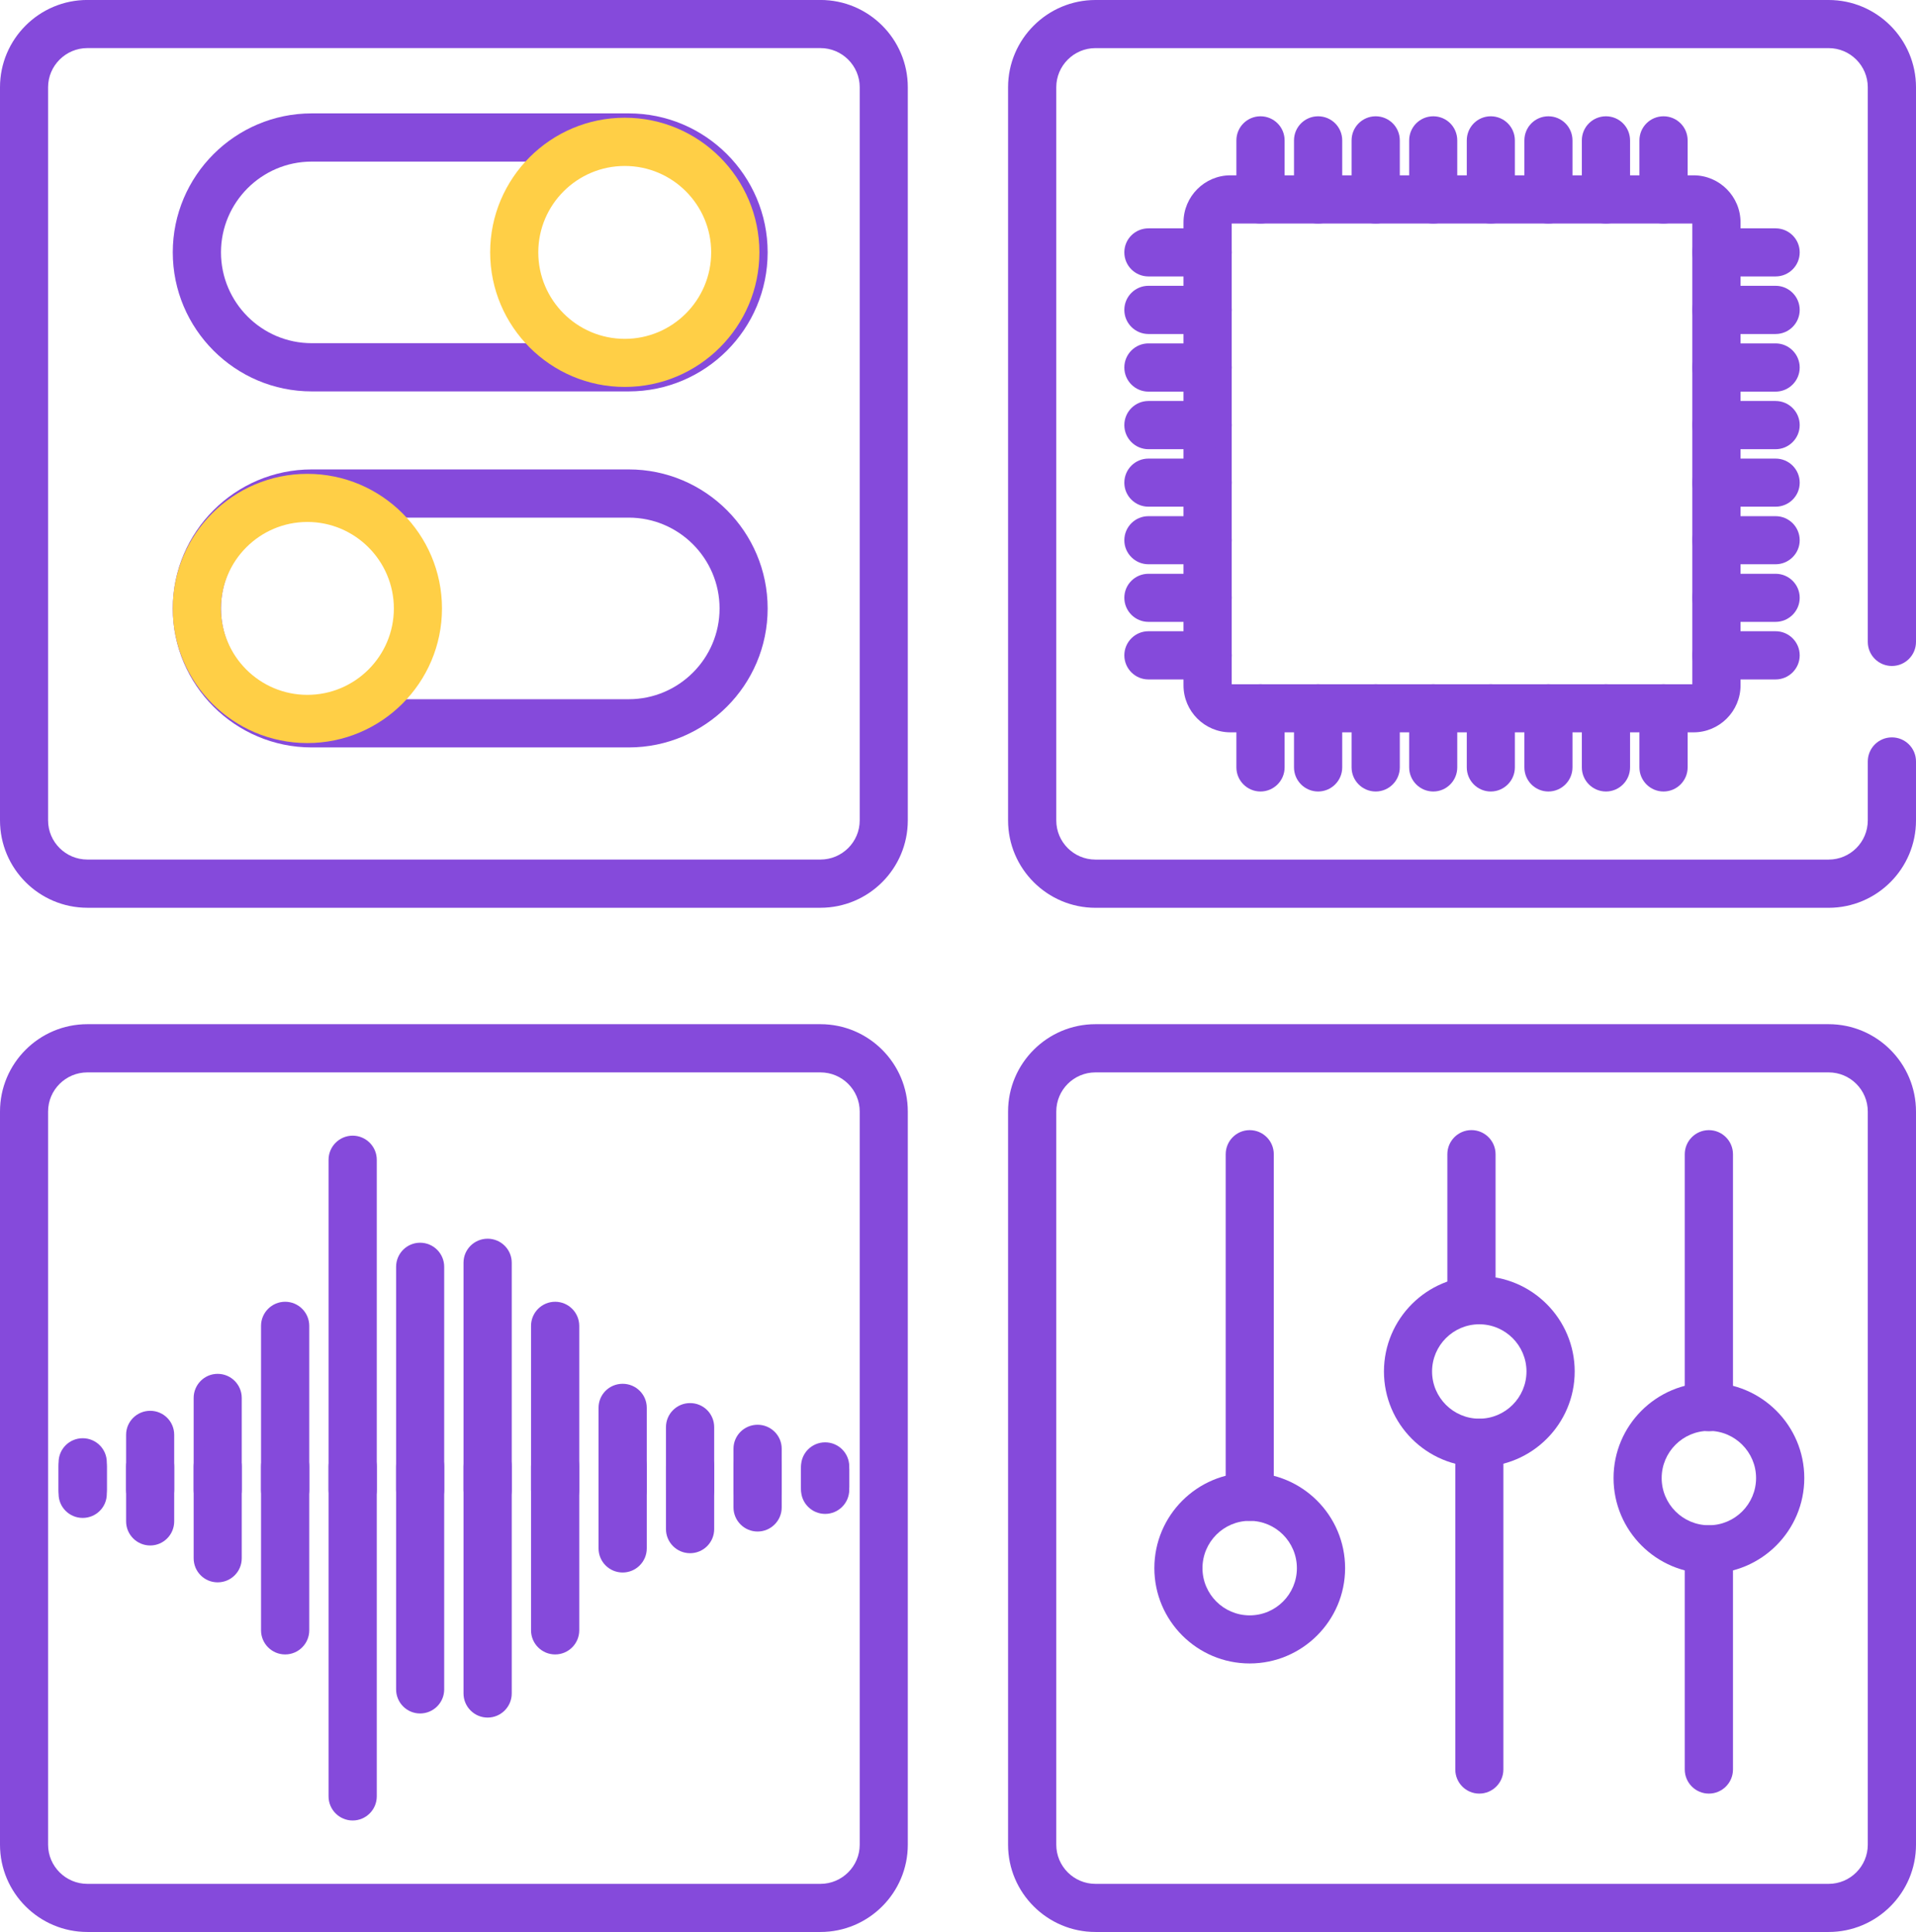 <?xml version="1.0" encoding="UTF-8" standalone="no"?>
<!-- Created with Inkscape (http://www.inkscape.org/) -->

<svg
   width="60.561mm"
   height="61.069mm"
   viewBox="0 0 60.561 61.069"
   version="1.1"
   id="svg9018"
   inkscape:version="1.1 (c4e8f9ed74, 2021-05-24)"
   sodipodi:docname="many-processes.svg"
   xmlns:inkscape="http://www.inkscape.org/namespaces/inkscape"
   xmlns:sodipodi="http://sodipodi.sourceforge.net/DTD/sodipodi-0.dtd"
   xmlns="http://www.w3.org/2000/svg"
   xmlns:svg="http://www.w3.org/2000/svg">
  <sodipodi:namedview
     id="namedview9020"
     pagecolor="#ffffff"
     bordercolor="#666666"
     borderopacity="1.0"
     inkscape:pageshadow="2"
     inkscape:pageopacity="0.0"
     inkscape:pagecheckerboard="0"
     inkscape:document-units="mm"
     showgrid="false"
     fit-margin-top="0"
     fit-margin-left="0"
     fit-margin-right="0"
     fit-margin-bottom="0"
     inkscape:zoom="1.2861282"
     inkscape:cx="-33.822446"
     inkscape:cy="148.89651"
     inkscape:window-width="1920"
     inkscape:window-height="1051"
     inkscape:window-x="1366"
     inkscape:window-y="0"
     inkscape:window-maximized="1"
     inkscape:current-layer="layer1" />
  <defs
     id="defs9015" />
  <g
     inkscape:label="Layer 1"
     inkscape:groupmode="layer"
     id="layer1"
     transform="translate(-71.782,-109.362)">
    <path
       d="m 74.544,110.882 c -0.684,0 -1.242,0.557 -1.242,1.238 v 23.174 c 0,0.684 0.557,1.238 1.242,1.238 h 23.17 c 0.684,0 1.242,-0.554 1.242,-1.238 v -23.174 c 0,-0.681 -0.557,-1.238 -1.242,-1.238 z m 23.17,27.174 h -23.17 c -1.524,0 -2.762,-1.238 -2.762,-2.762 v -23.174 c 0,-1.52 1.238,-2.759 2.762,-2.759 h 23.17 c 1.524,0 2.762,1.238 2.762,2.759 v 23.174 c 0,1.524 -1.238,2.762 -2.762,2.762"
       style="fill:#854adb;fill-opacity:1;fill-rule:nonzero;stroke:none;stroke-width:0.035"
       id="path5344" />
    <path
       d="m 129.581,138.057 h -23.174 c -1.52,0 -2.762,-1.238 -2.762,-2.762 v -23.174 c 0,-1.52 1.242,-2.759 2.762,-2.759 h 23.174 c 1.524,0 2.762,1.238 2.762,2.759 v 17.53 c 0,0.423 -0.342,0.762 -0.762,0.762 -0.42,0 -0.762,-0.339 -0.762,-0.762 v -17.53 c 0,-0.681 -0.554,-1.238 -1.238,-1.238 h -23.174 c -0.684,0 -1.238,0.557 -1.238,1.238 v 23.174 c 0,0.684 0.554,1.238 1.238,1.238 h 23.174 c 0.684,0 1.238,-0.554 1.238,-1.238 v -1.863 c 0,-0.423 0.342,-0.762 0.762,-0.762 0.42,0 0.762,0.339 0.762,0.762 v 1.863 c 0,1.524 -1.238,2.762 -2.762,2.762"
       style="fill:#854adb;fill-opacity:1;fill-rule:nonzero;stroke:none;stroke-width:0.035"
       id="path5346" />
    <path
       d="m 74.544,143.26 c -0.684,0 -1.242,0.554 -1.242,1.238 v 23.174 c 0,0.681 0.557,1.238 1.242,1.238 h 23.17 c 0.684,0 1.242,-0.557 1.242,-1.238 V 144.498 c 0,-0.684 -0.557,-1.238 -1.242,-1.238 z m 23.17,27.171 h -23.17 c -1.524,0 -2.762,-1.238 -2.762,-2.759 V 144.498 c 0,-1.524 1.238,-2.762 2.762,-2.762 h 23.17 c 1.524,0 2.762,1.238 2.762,2.762 v 23.174 c 0,1.52 -1.238,2.759 -2.762,2.759"
       style="fill:#854adb;fill-opacity:1;fill-rule:nonzero;stroke:none;stroke-width:0.035"
       id="path5348" />
    <path
       d="m 106.407,143.26 c -0.684,0 -1.238,0.554 -1.238,1.238 v 23.174 c 0,0.681 0.554,1.238 1.238,1.238 h 23.174 c 0.684,0 1.238,-0.557 1.238,-1.238 V 144.498 c 0,-0.684 -0.554,-1.238 -1.238,-1.238 z m 23.174,27.171 h -23.174 c -1.52,0 -2.762,-1.238 -2.762,-2.759 V 144.498 c 0,-1.524 1.242,-2.762 2.762,-2.762 h 23.174 c 1.524,0 2.762,1.238 2.762,2.762 v 23.174 c 0,1.52 -1.238,2.759 -2.762,2.759"
       style="fill:#854adb;fill-opacity:1;fill-rule:nonzero;stroke:none;stroke-width:0.035"
       id="path5350" />
    <path
       d="m 118.539,151.222 c -0.822,0 -1.492,0.67 -1.492,1.492 0,0.822 0.67,1.492 1.492,1.492 0.822,0 1.492,-0.67 1.492,-1.492 0,-0.822 -0.67,-1.492 -1.492,-1.492 z m 0,4.505 c -1.662,0 -3.013,-1.351 -3.013,-3.013 0,-1.662 1.351,-3.016 3.013,-3.016 1.662,0 3.016,1.355 3.016,3.016 0,1.662 -1.355,3.013 -3.016,3.013"
       style="fill:#854adb;fill-opacity:1;fill-rule:nonzero;stroke:none;stroke-width:0.035"
       id="path5352" />
    <path
       d="m 125.796,154.591 c -0.822,0 -1.492,0.67 -1.492,1.492 0,0.822 0.67,1.492 1.492,1.492 0.822,0 1.492,-0.67 1.492,-1.492 0,-0.822 -0.67,-1.492 -1.492,-1.492 z m 0,4.508 c -1.662,0 -3.013,-1.355 -3.013,-3.016 0,-1.662 1.351,-3.013 3.013,-3.013 1.662,0 3.016,1.351 3.016,3.013 0,1.662 -1.355,3.016 -3.016,3.016"
       style="fill:#854adb;fill-opacity:1;fill-rule:nonzero;stroke:none;stroke-width:0.035"
       id="path5354" />
    <path
       d="m 111.282,157.435 c -0.822,0 -1.492,0.67 -1.492,1.496 0,0.822 0.67,1.492 1.492,1.492 0.826,0 1.492,-0.67 1.492,-1.492 0,-0.826 -0.667,-1.496 -1.492,-1.496 z m 0,4.508 c -1.662,0 -3.013,-1.351 -3.013,-3.013 0,-1.665 1.351,-3.016 3.013,-3.016 1.662,0 3.016,1.351 3.016,3.016 0,1.662 -1.355,3.013 -3.016,3.013"
       style="fill:#854adb;fill-opacity:1;fill-rule:nonzero;stroke:none;stroke-width:0.035"
       id="path5356" />
    <path
       d="m 125.796,154.602 c -0.42,0 -0.762,-0.342 -0.762,-0.758 v -7.997 c 0,-0.42 0.342,-0.762 0.762,-0.762 0.42,0 0.762,0.342 0.762,0.762 v 7.997 c 0,0.416 -0.342,0.758 -0.762,0.758"
       style="fill:#854adb;fill-opacity:1;fill-rule:nonzero;stroke:none;stroke-width:0.035"
       id="path5358" />
    <path
       d="m 125.796,166.057 c -0.42,0 -0.762,-0.342 -0.762,-0.762 v -6.957 c 0,-0.42 0.342,-0.762 0.762,-0.762 0.42,0 0.762,0.342 0.762,0.762 v 6.957 c 0,0.42 -0.342,0.762 -0.762,0.762"
       style="fill:#854adb;fill-opacity:1;fill-rule:nonzero;stroke:none;stroke-width:0.035"
       id="path5360" />
    <path
       d="m 118.292,151.222 c -0.42,0 -0.762,-0.342 -0.762,-0.762 v -4.614 c 0,-0.42 0.342,-0.762 0.762,-0.762 0.42,0 0.762,0.342 0.762,0.762 v 4.614 c 0,0.42 -0.342,0.762 -0.762,0.762"
       style="fill:#854adb;fill-opacity:1;fill-rule:nonzero;stroke:none;stroke-width:0.035"
       id="path5362" />
    <path
       d="m 118.539,166.057 c -0.42,0 -0.758,-0.342 -0.758,-0.762 v -10.329 c 0,-0.416 0.339,-0.758 0.758,-0.758 0.42,0 0.762,0.342 0.762,0.758 v 10.329 c 0,0.42 -0.342,0.762 -0.762,0.762"
       style="fill:#854adb;fill-opacity:1;fill-rule:nonzero;stroke:none;stroke-width:0.035"
       id="path5364" />
    <path
       d="m 111.282,157.435 c -0.42,0 -0.758,-0.339 -0.758,-0.758 v -10.83 c 0,-0.42 0.339,-0.762 0.758,-0.762 0.423,0 0.762,0.342 0.762,0.762 v 10.83 c 0,0.42 -0.339,0.758 -0.762,0.758"
       style="fill:#854adb;fill-opacity:1;fill-rule:nonzero;stroke:none;stroke-width:0.035"
       id="path5366" />
    <path
       d="m 110.714,130.991 h 14.559 v -14.563 h -14.559 z m 14.598,1.52 h -14.637 c -0.818,0 -1.485,-0.667 -1.485,-1.485 V 116.393 c 0,-0.822 0.667,-1.489 1.485,-1.489 h 14.637 c 0.818,0 1.485,0.667 1.485,1.489 v 14.633 c 0,0.818 -0.667,1.485 -1.485,1.485"
       style="fill:#854adb;fill-opacity:1;fill-rule:nonzero;stroke:none;stroke-width:0.035"
       id="path5368" />
    <path
       d="m 111.624,116.428 c -0.42,0 -0.762,-0.342 -0.762,-0.762 v -1.866 c 0,-0.423 0.342,-0.762 0.762,-0.762 0.42,0 0.762,0.339 0.762,0.762 v 1.866 c 0,0.42 -0.342,0.762 -0.762,0.762"
       style="fill:#854adb;fill-opacity:1;fill-rule:nonzero;stroke:none;stroke-width:0.035"
       id="path5370" />
    <path
       d="m 113.445,116.428 c -0.42,0 -0.762,-0.342 -0.762,-0.762 v -1.866 c 0,-0.423 0.342,-0.762 0.762,-0.762 0.42,0 0.762,0.339 0.762,0.762 v 1.866 c 0,0.42 -0.342,0.762 -0.762,0.762"
       style="fill:#854adb;fill-opacity:1;fill-rule:nonzero;stroke:none;stroke-width:0.035"
       id="path5372" />
    <path
       d="m 115.265,116.428 c -0.42,0 -0.762,-0.342 -0.762,-0.762 v -1.866 c 0,-0.423 0.342,-0.762 0.762,-0.762 0.42,0 0.762,0.339 0.762,0.762 v 1.866 c 0,0.42 -0.342,0.762 -0.762,0.762"
       style="fill:#854adb;fill-opacity:1;fill-rule:nonzero;stroke:none;stroke-width:0.035"
       id="path5374" />
    <path
       d="m 117.085,116.428 c -0.42,0 -0.762,-0.342 -0.762,-0.762 v -1.866 c 0,-0.423 0.342,-0.762 0.762,-0.762 0.42,0 0.758,0.339 0.758,0.762 v 1.866 c 0,0.42 -0.339,0.762 -0.758,0.762"
       style="fill:#854adb;fill-opacity:1;fill-rule:nonzero;stroke:none;stroke-width:0.035"
       id="path5376" />
    <path
       d="m 118.902,116.428 c -0.42,0 -0.758,-0.342 -0.758,-0.762 v -1.866 c 0,-0.423 0.339,-0.762 0.758,-0.762 0.42,0 0.762,0.339 0.762,0.762 v 1.866 c 0,0.42 -0.342,0.762 -0.762,0.762"
       style="fill:#854adb;fill-opacity:1;fill-rule:nonzero;stroke:none;stroke-width:0.035"
       id="path5378" />
    <path
       d="m 120.723,116.428 c -0.42,0 -0.758,-0.342 -0.758,-0.762 v -1.866 c 0,-0.423 0.339,-0.762 0.758,-0.762 0.42,0 0.762,0.339 0.762,0.762 v 1.866 c 0,0.42 -0.342,0.762 -0.762,0.762"
       style="fill:#854adb;fill-opacity:1;fill-rule:nonzero;stroke:none;stroke-width:0.035"
       id="path5380" />
    <path
       d="m 122.543,116.428 c -0.42,0 -0.762,-0.342 -0.762,-0.762 v -1.866 c 0,-0.423 0.342,-0.762 0.762,-0.762 0.42,0 0.762,0.339 0.762,0.762 v 1.866 c 0,0.42 -0.342,0.762 -0.762,0.762"
       style="fill:#854adb;fill-opacity:1;fill-rule:nonzero;stroke:none;stroke-width:0.035"
       id="path5382" />
    <path
       d="m 124.363,116.428 c -0.42,0 -0.762,-0.342 -0.762,-0.762 v -1.866 c 0,-0.423 0.342,-0.762 0.762,-0.762 0.42,0 0.762,0.339 0.762,0.762 v 1.866 c 0,0.42 -0.342,0.762 -0.762,0.762"
       style="fill:#854adb;fill-opacity:1;fill-rule:nonzero;stroke:none;stroke-width:0.035"
       id="path5384" />
    <path
       d="m 111.624,134.381 c -0.42,0 -0.762,-0.342 -0.762,-0.762 v -1.866 c 0,-0.423 0.342,-0.762 0.762,-0.762 0.42,0 0.762,0.339 0.762,0.762 v 1.866 c 0,0.42 -0.342,0.762 -0.762,0.762"
       style="fill:#854adb;fill-opacity:1;fill-rule:nonzero;stroke:none;stroke-width:0.035"
       id="path5386" />
    <path
       d="m 113.445,134.381 c -0.42,0 -0.762,-0.342 -0.762,-0.762 v -1.866 c 0,-0.423 0.342,-0.762 0.762,-0.762 0.42,0 0.762,0.339 0.762,0.762 v 1.866 c 0,0.42 -0.342,0.762 -0.762,0.762"
       style="fill:#854adb;fill-opacity:1;fill-rule:nonzero;stroke:none;stroke-width:0.035"
       id="path5388" />
    <path
       d="m 115.265,134.381 c -0.42,0 -0.762,-0.342 -0.762,-0.762 v -1.866 c 0,-0.423 0.342,-0.762 0.762,-0.762 0.42,0 0.762,0.339 0.762,0.762 v 1.866 c 0,0.42 -0.342,0.762 -0.762,0.762"
       style="fill:#854adb;fill-opacity:1;fill-rule:nonzero;stroke:none;stroke-width:0.035"
       id="path5390" />
    <path
       d="m 117.085,134.381 c -0.42,0 -0.762,-0.342 -0.762,-0.762 v -1.866 c 0,-0.423 0.342,-0.762 0.762,-0.762 0.42,0 0.758,0.339 0.758,0.762 v 1.866 c 0,0.42 -0.339,0.762 -0.758,0.762"
       style="fill:#854adb;fill-opacity:1;fill-rule:nonzero;stroke:none;stroke-width:0.035"
       id="path5392" />
    <path
       d="m 118.902,134.381 c -0.42,0 -0.758,-0.342 -0.758,-0.762 v -1.866 c 0,-0.423 0.339,-0.762 0.758,-0.762 0.42,0 0.762,0.339 0.762,0.762 v 1.866 c 0,0.42 -0.342,0.762 -0.762,0.762"
       style="fill:#854adb;fill-opacity:1;fill-rule:nonzero;stroke:none;stroke-width:0.035"
       id="path5394" />
    <path
       d="m 120.723,134.381 c -0.42,0 -0.758,-0.342 -0.758,-0.762 v -1.866 c 0,-0.423 0.339,-0.762 0.758,-0.762 0.42,0 0.762,0.339 0.762,0.762 v 1.866 c 0,0.42 -0.342,0.762 -0.762,0.762"
       style="fill:#854adb;fill-opacity:1;fill-rule:nonzero;stroke:none;stroke-width:0.035"
       id="path5396" />
    <path
       d="m 122.543,134.381 c -0.42,0 -0.762,-0.342 -0.762,-0.762 v -1.866 c 0,-0.423 0.342,-0.762 0.762,-0.762 0.42,0 0.762,0.339 0.762,0.762 v 1.866 c 0,0.42 -0.342,0.762 -0.762,0.762"
       style="fill:#854adb;fill-opacity:1;fill-rule:nonzero;stroke:none;stroke-width:0.035"
       id="path5398" />
    <path
       d="m 124.363,134.381 c -0.42,0 -0.762,-0.342 -0.762,-0.762 v -1.866 c 0,-0.423 0.342,-0.762 0.762,-0.762 0.42,0 0.762,0.339 0.762,0.762 v 1.866 c 0,0.42 -0.342,0.762 -0.762,0.762"
       style="fill:#854adb;fill-opacity:1;fill-rule:nonzero;stroke:none;stroke-width:0.035"
       id="path5400" />
    <path
       d="m 127.905,130.839 h -1.87 c -0.42,0 -0.762,-0.342 -0.762,-0.762 0,-0.42 0.342,-0.762 0.762,-0.762 h 1.87 c 0.42,0 0.762,0.342 0.762,0.762 0,0.42 -0.342,0.762 -0.762,0.762"
       style="fill:#854adb;fill-opacity:1;fill-rule:nonzero;stroke:none;stroke-width:0.035"
       id="path5402" />
    <path
       d="m 127.905,129.019 h -1.87 c -0.42,0 -0.762,-0.342 -0.762,-0.762 0,-0.42 0.342,-0.758 0.762,-0.758 h 1.87 c 0.42,0 0.762,0.339 0.762,0.758 0,0.42 -0.342,0.762 -0.762,0.762"
       style="fill:#854adb;fill-opacity:1;fill-rule:nonzero;stroke:none;stroke-width:0.035"
       id="path5404" />
    <path
       d="m 127.905,127.198 h -1.87 c -0.42,0 -0.762,-0.342 -0.762,-0.758 0,-0.423 0.342,-0.762 0.762,-0.762 h 1.87 c 0.42,0 0.762,0.339 0.762,0.762 0,0.416 -0.342,0.758 -0.762,0.758"
       style="fill:#854adb;fill-opacity:1;fill-rule:nonzero;stroke:none;stroke-width:0.035"
       id="path5406" />
    <path
       d="m 127.905,125.378 h -1.87 c -0.42,0 -0.762,-0.339 -0.762,-0.758 0,-0.423 0.342,-0.762 0.762,-0.762 h 1.87 c 0.42,0 0.762,0.339 0.762,0.762 0,0.42 -0.342,0.758 -0.762,0.758"
       style="fill:#854adb;fill-opacity:1;fill-rule:nonzero;stroke:none;stroke-width:0.035"
       id="path5408" />
    <path
       d="m 127.905,123.561 h -1.87 c -0.42,0 -0.762,-0.342 -0.762,-0.762 0,-0.42 0.342,-0.762 0.762,-0.762 h 1.87 c 0.42,0 0.762,0.342 0.762,0.762 0,0.42 -0.342,0.762 -0.762,0.762"
       style="fill:#854adb;fill-opacity:1;fill-rule:nonzero;stroke:none;stroke-width:0.035"
       id="path5410" />
    <path
       d="m 127.905,121.741 h -1.87 c -0.42,0 -0.762,-0.342 -0.762,-0.762 0,-0.42 0.342,-0.762 0.762,-0.762 h 1.87 c 0.42,0 0.762,0.342 0.762,0.762 0,0.42 -0.342,0.762 -0.762,0.762"
       style="fill:#854adb;fill-opacity:1;fill-rule:nonzero;stroke:none;stroke-width:0.035"
       id="path5412" />
    <path
       d="m 127.905,119.92 h -1.87 c -0.42,0 -0.762,-0.342 -0.762,-0.762 0,-0.42 0.342,-0.762 0.762,-0.762 h 1.87 c 0.42,0 0.762,0.342 0.762,0.762 0,0.42 -0.342,0.762 -0.762,0.762"
       style="fill:#854adb;fill-opacity:1;fill-rule:nonzero;stroke:none;stroke-width:0.035"
       id="path5414" />
    <path
       d="m 127.905,118.1 h -1.87 c -0.42,0 -0.762,-0.339 -0.762,-0.762 0,-0.42 0.342,-0.758 0.762,-0.758 h 1.87 c 0.42,0 0.762,0.339 0.762,0.758 0,0.423 -0.342,0.762 -0.762,0.762"
       style="fill:#854adb;fill-opacity:1;fill-rule:nonzero;stroke:none;stroke-width:0.035"
       id="path5416" />
    <path
       d="m 109.952,130.839 h -1.87 c -0.42,0 -0.762,-0.342 -0.762,-0.762 0,-0.42 0.342,-0.762 0.762,-0.762 h 1.87 c 0.42,0 0.762,0.342 0.762,0.762 0,0.42 -0.342,0.762 -0.762,0.762"
       style="fill:#854adb;fill-opacity:1;fill-rule:nonzero;stroke:none;stroke-width:0.035"
       id="path5418" />
    <path
       d="m 109.952,129.019 h -1.87 c -0.42,0 -0.762,-0.342 -0.762,-0.762 0,-0.42 0.342,-0.758 0.762,-0.758 h 1.87 c 0.42,0 0.762,0.339 0.762,0.758 0,0.42 -0.342,0.762 -0.762,0.762"
       style="fill:#854adb;fill-opacity:1;fill-rule:nonzero;stroke:none;stroke-width:0.035"
       id="path5420" />
    <path
       d="m 109.952,127.198 h -1.87 c -0.42,0 -0.762,-0.342 -0.762,-0.758 0,-0.423 0.342,-0.762 0.762,-0.762 h 1.87 c 0.42,0 0.762,0.339 0.762,0.762 0,0.416 -0.342,0.758 -0.762,0.758"
       style="fill:#854adb;fill-opacity:1;fill-rule:nonzero;stroke:none;stroke-width:0.035"
       id="path5422" />
    <path
       d="m 109.952,125.378 h -1.87 c -0.42,0 -0.762,-0.339 -0.762,-0.758 0,-0.423 0.342,-0.762 0.762,-0.762 h 1.87 c 0.42,0 0.762,0.339 0.762,0.762 0,0.42 -0.342,0.758 -0.762,0.758"
       style="fill:#854adb;fill-opacity:1;fill-rule:nonzero;stroke:none;stroke-width:0.035"
       id="path5424" />
    <path
       d="m 109.952,123.561 h -1.87 c -0.42,0 -0.762,-0.342 -0.762,-0.762 0,-0.42 0.342,-0.762 0.762,-0.762 h 1.87 c 0.42,0 0.762,0.342 0.762,0.762 0,0.42 -0.342,0.762 -0.762,0.762"
       style="fill:#854adb;fill-opacity:1;fill-rule:nonzero;stroke:none;stroke-width:0.035"
       id="path5426" />
    <path
       d="m 109.952,121.741 h -1.87 c -0.42,0 -0.762,-0.342 -0.762,-0.762 0,-0.42 0.342,-0.762 0.762,-0.762 h 1.87 c 0.42,0 0.762,0.342 0.762,0.762 0,0.42 -0.342,0.762 -0.762,0.762"
       style="fill:#854adb;fill-opacity:1;fill-rule:nonzero;stroke:none;stroke-width:0.035"
       id="path5428" />
    <path
       d="m 109.952,119.92 h -1.87 c -0.42,0 -0.762,-0.342 -0.762,-0.762 0,-0.42 0.342,-0.762 0.762,-0.762 h 1.87 c 0.42,0 0.762,0.342 0.762,0.762 0,0.42 -0.342,0.762 -0.762,0.762"
       style="fill:#854adb;fill-opacity:1;fill-rule:nonzero;stroke:none;stroke-width:0.035"
       id="path5430" />
    <path
       d="m 109.952,118.1 h -1.87 c -0.42,0 -0.762,-0.339 -0.762,-0.762 0,-0.42 0.342,-0.758 0.762,-0.758 h 1.87 c 0.42,0 0.762,0.339 0.762,0.758 0,0.423 -0.342,0.762 -0.762,0.762"
       style="fill:#854adb;fill-opacity:1;fill-rule:nonzero;stroke:none;stroke-width:0.035"
       id="path5432" />
    <path
       d="m 74.396,157.216 c -0.42,0 -0.762,-0.342 -0.762,-0.762 v -0.868 c 0,-0.423 0.342,-0.762 0.762,-0.762 0.42,0 0.762,0.339 0.762,0.762 v 0.868 c 0,0.42 -0.342,0.762 -0.762,0.762"
       style="fill:#854adb;fill-opacity:1;fill-rule:nonzero;stroke:none;stroke-width:0.035"
       id="path5434" />
    <path
       d="m 76.53,157.216 c -0.42,0 -0.762,-0.342 -0.762,-0.762 v -1.739 c 0,-0.42 0.342,-0.758 0.762,-0.758 0.42,0 0.758,0.339 0.758,0.758 v 1.739 c 0,0.42 -0.339,0.762 -0.758,0.762"
       style="fill:#854adb;fill-opacity:1;fill-rule:nonzero;stroke:none;stroke-width:0.035"
       id="path5436" />
    <path
       d="m 80.795,157.216 c -0.42,0 -0.762,-0.342 -0.762,-0.762 v -5.182 c 0,-0.42 0.342,-0.762 0.762,-0.762 0.42,0 0.762,0.342 0.762,0.762 v 5.182 c 0,0.42 -0.342,0.762 -0.762,0.762"
       style="fill:#854adb;fill-opacity:1;fill-rule:nonzero;stroke:none;stroke-width:0.035"
       id="path5438" />
    <path
       d="m 87.195,157.216 c -0.42,0 -0.762,-0.342 -0.762,-0.762 v -7.179 c 0,-0.42 0.342,-0.758 0.762,-0.758 0.42,0 0.762,0.339 0.762,0.758 v 7.179 c 0,0.42 -0.342,0.762 -0.762,0.762"
       style="fill:#854adb;fill-opacity:1;fill-rule:nonzero;stroke:none;stroke-width:0.035"
       id="path5440" />
    <path
       d="m 89.329,157.216 c -0.42,0 -0.762,-0.342 -0.762,-0.762 v -5.182 c 0,-0.42 0.342,-0.762 0.762,-0.762 0.42,0 0.762,0.342 0.762,0.762 v 5.182 c 0,0.42 -0.342,0.762 -0.762,0.762"
       style="fill:#854adb;fill-opacity:1;fill-rule:nonzero;stroke:none;stroke-width:0.035"
       id="path5442" />
    <path
       d="m 93.594,157.216 c -0.42,0 -0.762,-0.342 -0.762,-0.762 v -1.979 c 0,-0.423 0.342,-0.762 0.762,-0.762 0.423,0 0.762,0.339 0.762,0.762 v 1.979 c 0,0.42 -0.339,0.762 -0.762,0.762"
       style="fill:#854adb;fill-opacity:1;fill-rule:nonzero;stroke:none;stroke-width:0.035"
       id="path5444" />
    <path
       d="m 78.661,157.216 c -0.42,0 -0.758,-0.342 -0.758,-0.762 v -2.903 c 0,-0.42 0.339,-0.762 0.758,-0.762 0.423,0 0.762,0.342 0.762,0.762 v 2.903 c 0,0.42 -0.339,0.762 -0.762,0.762"
       style="fill:#854adb;fill-opacity:1;fill-rule:nonzero;stroke:none;stroke-width:0.035"
       id="path5446" />
    <path
       d="m 82.929,157.216 c -0.42,0 -0.762,-0.342 -0.762,-0.762 V 146.022 c 0,-0.42 0.342,-0.762 0.762,-0.762 0.42,0 0.762,0.342 0.762,0.762 v 10.432 c 0,0.42 -0.342,0.762 -0.762,0.762"
       style="fill:#854adb;fill-opacity:1;fill-rule:nonzero;stroke:none;stroke-width:0.035"
       id="path5448" />
    <path
       d="m 85.06,157.216 c -0.42,0 -0.758,-0.342 -0.758,-0.762 v -7.048 c 0,-0.42 0.339,-0.762 0.758,-0.762 0.423,0 0.762,0.342 0.762,0.762 v 7.048 c 0,0.42 -0.339,0.762 -0.762,0.762"
       style="fill:#854adb;fill-opacity:1;fill-rule:nonzero;stroke:none;stroke-width:0.035"
       id="path5450" />
    <path
       d="m 91.463,157.216 c -0.423,0 -0.762,-0.342 -0.762,-0.762 v -2.593 c 0,-0.42 0.339,-0.758 0.762,-0.758 0.42,0 0.762,0.339 0.762,0.758 v 2.593 c 0,0.42 -0.342,0.762 -0.762,0.762"
       style="fill:#854adb;fill-opacity:1;fill-rule:nonzero;stroke:none;stroke-width:0.035"
       id="path5452" />
    <path
       d="m 95.728,157.216 c -0.42,0 -0.762,-0.342 -0.762,-0.762 v -1.298 c 0,-0.42 0.342,-0.758 0.762,-0.758 0.42,0 0.762,0.339 0.762,0.758 v 1.298 c 0,0.42 -0.342,0.762 -0.762,0.762"
       style="fill:#854adb;fill-opacity:1;fill-rule:nonzero;stroke:none;stroke-width:0.035"
       id="path5454" />
    <path
       d="m 97.863,157.216 c -0.42,0 -0.762,-0.342 -0.762,-0.762 v -0.649 c 0,-0.42 0.342,-0.762 0.762,-0.762 0.42,0 0.762,0.342 0.762,0.762 v 0.649 c 0,0.42 -0.342,0.762 -0.762,0.762"
       style="fill:#854adb;fill-opacity:1;fill-rule:nonzero;stroke:none;stroke-width:0.035"
       id="path5456" />
    <path
       d="m 74.396,157.343 c -0.42,0 -0.762,-0.339 -0.762,-0.758 v -0.868 c 0,-0.423 0.342,-0.762 0.762,-0.762 0.42,0 0.762,0.339 0.762,0.762 v 0.868 c 0,0.42 -0.342,0.758 -0.762,0.758"
       style="fill:#854adb;fill-opacity:1;fill-rule:nonzero;stroke:none;stroke-width:0.035"
       id="path5458" />
    <path
       d="m 76.53,158.214 c -0.42,0 -0.762,-0.342 -0.762,-0.762 v -1.736 c 0,-0.423 0.342,-0.762 0.762,-0.762 0.42,0 0.758,0.339 0.758,0.762 v 1.736 c 0,0.42 -0.339,0.762 -0.758,0.762"
       style="fill:#854adb;fill-opacity:1;fill-rule:nonzero;stroke:none;stroke-width:0.035"
       id="path5460" />
    <path
       d="m 80.795,161.658 c -0.42,0 -0.762,-0.342 -0.762,-0.762 v -5.179 c 0,-0.423 0.342,-0.762 0.762,-0.762 0.42,0 0.762,0.339 0.762,0.762 v 5.179 c 0,0.42 -0.342,0.762 -0.762,0.762"
       style="fill:#854adb;fill-opacity:1;fill-rule:nonzero;stroke:none;stroke-width:0.035"
       id="path5462" />
    <path
       d="m 87.195,163.654 c -0.42,0 -0.762,-0.342 -0.762,-0.762 v -7.176 c 0,-0.423 0.342,-0.762 0.762,-0.762 0.42,0 0.762,0.339 0.762,0.762 v 7.176 c 0,0.42 -0.342,0.762 -0.762,0.762"
       style="fill:#854adb;fill-opacity:1;fill-rule:nonzero;stroke:none;stroke-width:0.035"
       id="path5464" />
    <path
       d="m 89.329,161.658 c -0.42,0 -0.762,-0.342 -0.762,-0.762 v -5.179 c 0,-0.423 0.342,-0.762 0.762,-0.762 0.42,0 0.762,0.339 0.762,0.762 v 5.179 c 0,0.42 -0.342,0.762 -0.762,0.762"
       style="fill:#854adb;fill-opacity:1;fill-rule:nonzero;stroke:none;stroke-width:0.035"
       id="path5466" />
    <path
       d="m 93.594,158.458 c -0.42,0 -0.762,-0.342 -0.762,-0.762 v -1.979 c 0,-0.423 0.342,-0.762 0.762,-0.762 0.423,0 0.762,0.339 0.762,0.762 v 1.979 c 0,0.42 -0.339,0.762 -0.762,0.762"
       style="fill:#854adb;fill-opacity:1;fill-rule:nonzero;stroke:none;stroke-width:0.035"
       id="path5468" />
    <path
       d="m 78.661,159.379 c -0.42,0 -0.758,-0.339 -0.758,-0.762 v -2.9 c 0,-0.423 0.339,-0.762 0.758,-0.762 0.423,0 0.762,0.339 0.762,0.762 v 2.9 c 0,0.423 -0.339,0.762 -0.762,0.762"
       style="fill:#854adb;fill-opacity:1;fill-rule:nonzero;stroke:none;stroke-width:0.035"
       id="path5470" />
    <path
       d="m 82.929,166.907 c -0.42,0 -0.762,-0.342 -0.762,-0.762 v -10.428 c 0,-0.423 0.342,-0.762 0.762,-0.762 0.42,0 0.762,0.339 0.762,0.762 v 10.428 c 0,0.42 -0.342,0.762 -0.762,0.762"
       style="fill:#854adb;fill-opacity:1;fill-rule:nonzero;stroke:none;stroke-width:0.035"
       id="path5472" />
    <path
       d="m 85.06,163.524 c -0.42,0 -0.758,-0.342 -0.758,-0.762 v -7.045 c 0,-0.423 0.339,-0.762 0.758,-0.762 0.423,0 0.762,0.339 0.762,0.762 v 7.045 c 0,0.42 -0.339,0.762 -0.762,0.762"
       style="fill:#854adb;fill-opacity:1;fill-rule:nonzero;stroke:none;stroke-width:0.035"
       id="path5474" />
    <path
       d="m 91.463,159.068 c -0.423,0 -0.762,-0.342 -0.762,-0.762 v -2.589 c 0,-0.423 0.339,-0.762 0.762,-0.762 0.42,0 0.762,0.339 0.762,0.762 v 2.589 c 0,0.42 -0.342,0.762 -0.762,0.762"
       style="fill:#854adb;fill-opacity:1;fill-rule:nonzero;stroke:none;stroke-width:0.035"
       id="path5476" />
    <path
       d="m 95.728,157.773 c -0.42,0 -0.762,-0.342 -0.762,-0.762 v -1.295 c 0,-0.423 0.342,-0.762 0.762,-0.762 0.42,0 0.762,0.339 0.762,0.762 v 1.295 c 0,0.42 -0.342,0.762 -0.762,0.762"
       style="fill:#854adb;fill-opacity:1;fill-rule:nonzero;stroke:none;stroke-width:0.035"
       id="path5478" />
    <path
       d="m 97.863,157.124 c -0.42,0 -0.762,-0.342 -0.762,-0.762 v -0.646 c 0,-0.423 0.342,-0.762 0.762,-0.762 0.42,0 0.762,0.339 0.762,0.762 v 0.646 c 0,0.42 -0.342,0.762 -0.762,0.762"
       style="fill:#854adb;fill-opacity:1;fill-rule:nonzero;stroke:none;stroke-width:0.035"
       id="path5480" />
    <path
       d="m 81.635,114.47 c -1.58,0 -2.868,1.288 -2.868,2.868 0,1.584 1.288,2.872 2.868,2.872 h 10.019 c 1.584,0 2.872,-1.288 2.872,-2.872 0,-1.58 -1.288,-2.868 -2.872,-2.868 z m 10.019,7.264 h -10.019 c -2.42,0 -4.392,-1.972 -4.392,-4.396 0,-2.42 1.972,-4.392 4.392,-4.392 h 10.019 c 2.424,0 4.392,1.972 4.392,4.392 0,2.424 -1.968,4.396 -4.392,4.396"
       style="fill:#854adb;fill-opacity:1;fill-rule:nonzero;stroke:none;stroke-width:0.035"
       id="path5482" />
    <path
       d="m 91.53,114.608 c -1.506,0 -2.734,1.224 -2.734,2.731 0,1.51 1.228,2.734 2.734,2.734 1.506,0 2.731,-1.224 2.731,-2.734 0,-1.506 -1.224,-2.731 -2.731,-2.731 z m 0,6.985 c -2.346,0 -4.255,-1.909 -4.255,-4.255 0,-2.346 1.909,-4.255 4.255,-4.255 2.346,0 4.255,1.909 4.255,4.255 0,2.346 -1.909,4.255 -4.255,4.255"
       style="fill:#ffcf46;fill-opacity:1;fill-rule:nonzero;stroke:none;stroke-width:0.035"
       id="path5484" />
    <path
       d="m 81.635,125.724 c -1.58,0 -2.868,1.288 -2.868,2.872 0,1.58 1.288,2.868 2.868,2.868 h 10.019 c 1.584,0 2.872,-1.288 2.872,-2.868 0,-1.584 -1.288,-2.872 -2.872,-2.872 z m 10.019,7.264 h -10.019 c -2.42,0 -4.392,-1.972 -4.392,-4.392 0,-2.424 1.972,-4.396 4.392,-4.396 h 10.019 c 2.424,0 4.392,1.972 4.392,4.396 0,2.42 -1.968,4.392 -4.392,4.392"
       style="fill:#854adb;fill-opacity:1;fill-rule:nonzero;stroke:none;stroke-width:0.035"
       id="path5486" />
    <path
       d="m 81.497,125.861 c -1.506,0 -2.731,1.228 -2.731,2.734 0,1.506 1.224,2.731 2.731,2.731 1.506,0 2.734,-1.224 2.734,-2.731 0,-1.506 -1.228,-2.734 -2.734,-2.734 z m 0,6.989 c -2.346,0 -4.255,-1.909 -4.255,-4.255 0,-2.346 1.909,-4.255 4.255,-4.255 2.346,0 4.255,1.909 4.255,4.255 0,2.346 -1.909,4.255 -4.255,4.255"
       style="fill:#ffcf46;fill-opacity:1;fill-rule:nonzero;stroke:none;stroke-width:0.035"
       id="path5488" />
  </g>
</svg>
